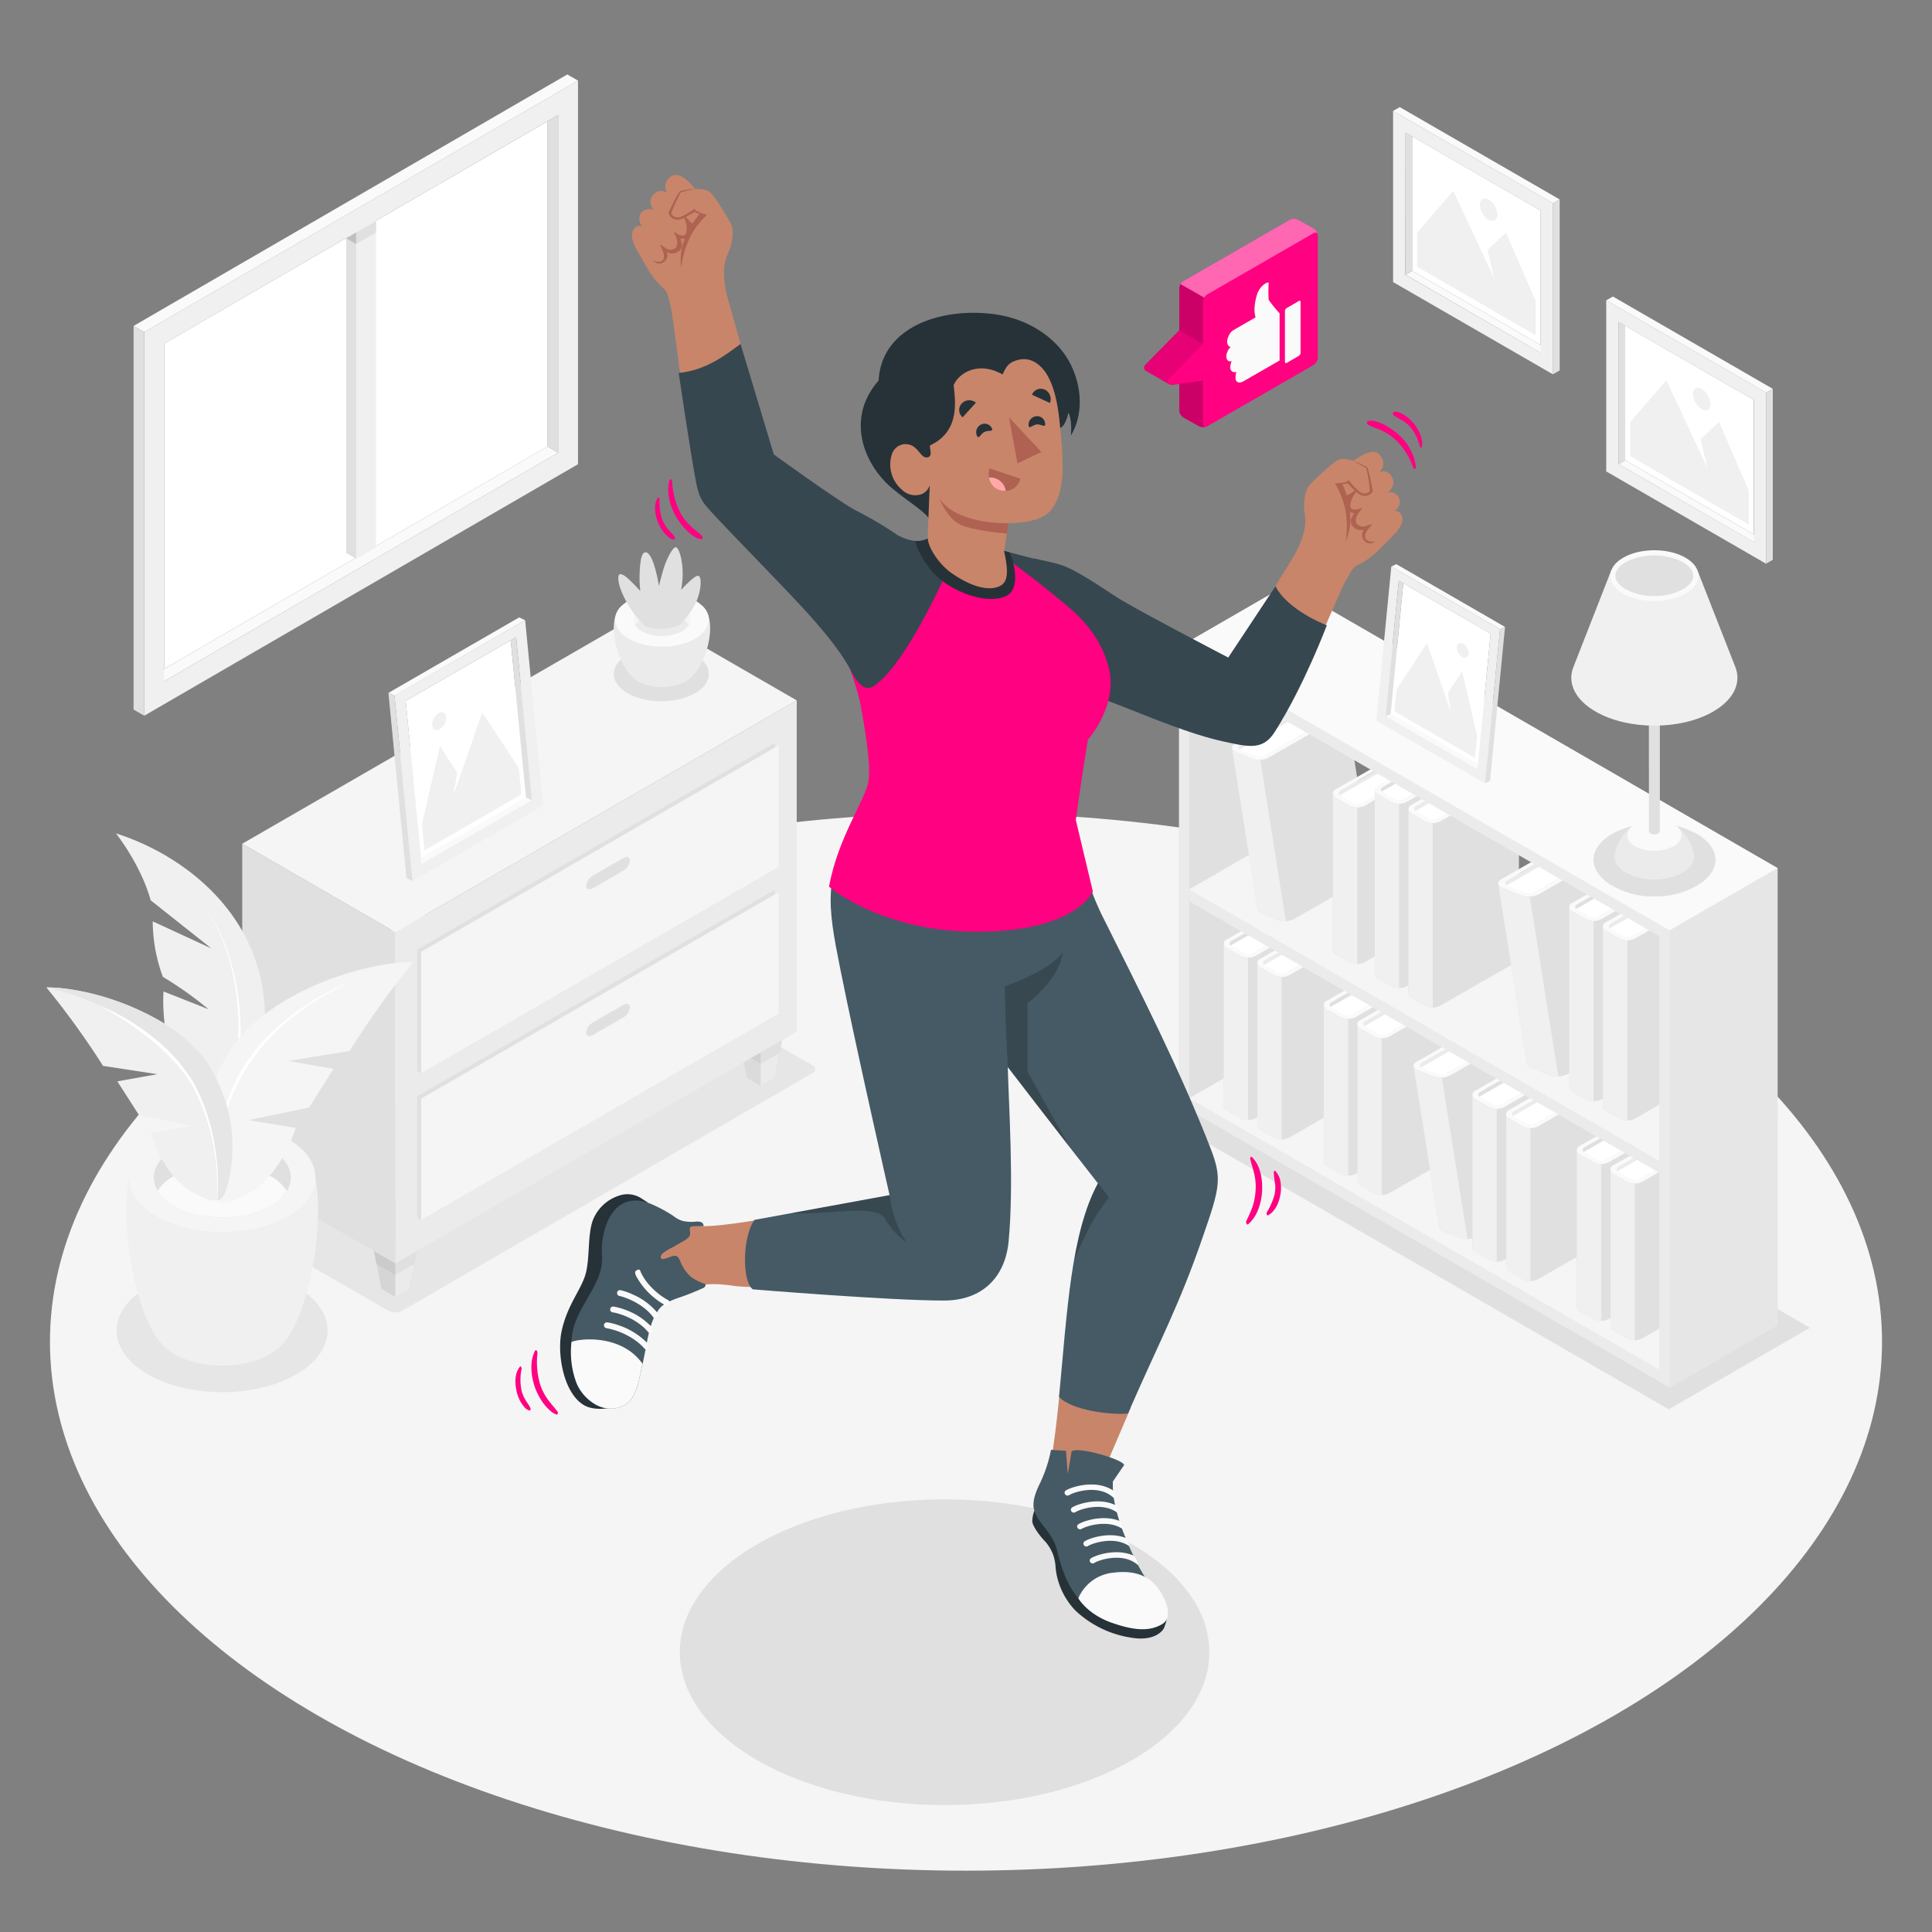 <svg xmlns="http://www.w3.org/2000/svg" viewBox="0 0 500 500"><rect x="0" y="0" width="500" height="500" fill="#808080" stroke="none"/><g id="freepik--Floor--inject-516"><ellipse id="freepik--floor--inject-516" cx="250" cy="347.26" rx="237.07" ry="136.87" style="fill:#f5f5f5"></ellipse></g><g id="freepik--Shadows--inject-516"><polygon id="freepik--Shadow--inject-516" points="468.42 343.62 431.86 364.73 297.71 287.28 334.37 266.23 468.42 343.62" style="fill:#e0e0e0"></polygon><path id="freepik--shadow--inject-516" d="M100.5,339.22,57.58,314.48a1.1,1.1,0,0,1,0-2.09l106.08-61.47a4,4,0,0,1,3.61,0l42.92,24.74a1.1,1.1,0,0,1,0,2.09L104.11,339.21A4,4,0,0,1,100.5,339.22Z" style="fill:#e6e6e6"></path><path id="freepik--shadow--inject-516" d="M38.18,333.07c-10.67,6.23-10.67,16.32,0,22.55s28,6.23,38.63,0,10.67-16.32,0-22.55S48.85,326.84,38.18,333.07Z" style="fill:#e6e6e6"></path><ellipse id="freepik--shadow--inject-516" cx="244.46" cy="427.59" rx="68.52" ry="39.56" style="fill:#e0e0e0"></ellipse></g><g id="freepik--Pictures--inject-516"><g id="freepik--Picture--inject-516"><g id="freepik--Frame--inject-516"><polygon points="400.41 90.27 398.7 91.29 363.75 71.11 365.45 70.09 400.41 90.27" style="fill:#fafafa"></polygon><polygon points="365.45 70.09 398.7 89.28 398.7 54.46 365.45 35.28 365.45 70.09" style="fill:#fff"></polygon><path d="M360.53,73l41.39,23.89V52.61l-41.39-23.9Zm3.22-38.68L398.7,54.46V91.29l-35-20.18Z" style="fill:#f0f0f0"></path><polygon points="363.75 71.11 365.45 70.09 365.45 35.28 363.75 34.28 363.75 71.11" style="fill:#e0e0e0"></polygon><polygon points="360.53 28.71 362.26 27.72 403.65 51.62 401.92 52.61 360.53 28.71" style="fill:#fafafa"></polygon><polygon points="403.65 51.62 401.92 52.61 401.92 96.86 403.65 95.86 403.65 51.62" style="fill:#e0e0e0"></polygon></g><g id="freepik--Land--inject-516"><polygon points="366.75 69.05 397.41 86.75 397.41 77.9 389.74 60.2 384.97 64.62 386.69 72.04 376.1 49.4 366.75 60.2 366.75 69.05" style="fill:#f0f0f0"></polygon><path d="M385.26,51.65a5,5,0,0,1,2.26,3.93c0,1.45-1,2-2.26,1.31A5,5,0,0,1,383,53C383,51.52,384,50.93,385.26,51.65Z" style="fill:#f0f0f0"></path></g></g><g id="freepik--picture--inject-516"><g id="freepik--frame--inject-516"><polygon points="455.56 139.29 453.86 140.3 418.9 120.12 420.6 119.1 455.56 139.29" style="fill:#fafafa"></polygon><polygon points="420.6 119.1 453.86 138.3 453.86 103.48 420.6 84.29 420.6 119.1" style="fill:#fff"></polygon><path d="M415.69,122l41.38,23.9V101.62L415.69,77.73Zm3.21-38.68,35,20.19V140.3l-35-20.18Z" style="fill:#f0f0f0"></path><polygon points="418.9 120.12 420.6 119.1 420.6 84.29 418.9 83.29 418.9 120.12" style="fill:#e0e0e0"></polygon><polygon points="415.69 77.73 417.42 76.74 458.8 100.63 457.07 101.62 415.69 77.73" style="fill:#fafafa"></polygon><polygon points="458.8 100.63 457.07 101.62 457.07 145.87 458.8 144.88 458.8 100.63" style="fill:#e0e0e0"></polygon></g><g id="freepik--land--inject-516"><polygon points="421.9 118.06 452.56 135.76 452.56 126.91 444.89 109.21 440.12 113.64 441.84 121.06 431.25 98.42 421.9 109.21 421.9 118.06" style="fill:#f0f0f0"></polygon><path d="M440.41,100.67a5,5,0,0,1,2.26,3.92c0,1.45-1,2-2.26,1.31a5,5,0,0,1-2.27-3.92C438.14,100.53,439.16,99.94,440.41,100.67Z" style="fill:#f0f0f0"></path></g></g></g><g id="freepik--Window--inject-516"><g id="freepik--window--inject-516"><polygon points="39.76 174.69 42.48 176.31 144.44 117.17 141.72 115.55 39.76 174.69" style="fill:#fafafa"></polygon><polygon points="141.72 115.55 42.49 173.1 42.49 88.91 141.72 31.37 141.72 115.55" style="fill:#fff"></polygon><polygon points="92.18 57.22 92.18 144.62 97.32 141.65 97.32 54.24 92.18 57.22" style="fill:#f0f0f0"></polygon><polygon points="89.61 55.72 92.18 57.22 92.18 144.62 89.61 143.13 89.61 55.72" style="fill:#e0e0e0"></polygon><path d="M149.59,20.86,37.34,85.94v99.28l112.25-65.08Zm-5.15,96.31L42.49,176.31V88.91L144.44,29.77Z" style="fill:#f0f0f0"></path><polygon points="144.44 117.17 141.72 115.55 141.72 31.37 144.44 29.77 144.44 117.17" style="fill:#e0e0e0"></polygon><polygon points="149.59 20.86 146.82 19.27 34.57 84.35 37.34 85.94 149.59 20.86" style="fill:#fafafa"></polygon><polygon points="34.57 84.35 37.34 85.94 37.34 185.22 34.57 183.64 34.57 84.35" style="fill:#e0e0e0"></polygon><polygon points="92.18 60.18 97.31 57.22 97.31 60.19 92.18 63.15 92.18 60.18" style="fill:#e0e0e0"></polygon><polygon points="92.18 63.15 89.61 61.66 92.18 60.18 92.18 63.15" style="opacity:0.15"></polygon></g></g><g id="freepik--Furniture--inject-516"><g id="freepik--Drawer--inject-516"><polygon points="109.58 315.29 105.89 333.58 102.31 335.65 98.76 333.6 95.04 315.29 102.31 311.09 109.58 315.29" style="fill:#e0e0e0"></polygon><polygon points="109.58 315.29 105.89 333.58 102.31 335.65 98.76 333.6 95.04 315.29 102.31 311.09 109.58 315.29" style="opacity:0.05"></polygon><polygon points="102.31 335.65 102.31 319.49 109.58 315.29 105.89 333.58 102.31 335.65" style="fill:#ebebeb"></polygon><polygon points="109.58 315.29 107.2 327.1 102.31 329.92 97.44 327.11 95.04 315.29 102.31 311.09 109.58 315.29" style="opacity:0.05"></polygon><polygon points="77.61 296.84 73.93 315.12 70.34 317.19 66.79 315.14 63.07 296.84 70.34 292.64 77.61 296.84" style="fill:#e0e0e0"></polygon><polygon points="77.61 296.84 73.93 315.12 70.34 317.19 66.79 315.14 63.07 296.84 70.34 292.64 77.61 296.84" style="opacity:0.05"></polygon><polygon points="70.34 317.19 70.34 301.03 77.61 296.84 73.93 315.12 70.34 317.19" style="fill:#ebebeb"></polygon><polygon points="77.61 296.84 75.23 308.64 70.34 311.47 65.47 308.66 63.07 296.84 70.34 292.64 77.61 296.84" style="opacity:0.05"></polygon><polygon points="204.13 260.7 200.44 278.99 196.86 281.05 193.31 279 189.59 260.7 196.86 256.5 204.13 260.7" style="opacity:0.05"></polygon><polygon points="196.86 281.05 196.86 264.89 204.13 260.7 200.44 278.99 196.86 281.05" style="fill:#ebebeb"></polygon><polygon points="204.13 260.7 201.75 272.51 196.86 275.33 191.99 272.52 189.59 260.7 196.86 256.5 204.13 260.7" style="opacity:0.05"></polygon><g id="freepik--Cabinet--inject-516"><g id="freepik--cabinet--inject-516"><polygon points="102.31 326.97 62.69 304.1 62.69 218.36 102.31 241.24 102.31 326.97" style="fill:#e0e0e0"></polygon><polygon points="102.31 241.24 206.19 181.26 206.19 266.99 102.31 326.97 102.31 241.24" style="fill:#ebebeb"></polygon><polygon points="206.19 181.26 102.31 241.24 62.69 218.36 166.58 158.39 206.19 181.26" style="fill:#f5f5f5"></polygon><polygon points="107.97 283.71 200.53 230.26 200.53 261.73 201.57 262.33 109.01 315.77 107.97 315.17 107.97 283.71" style="fill:#e0e0e0"></polygon><polygon points="109.01 284.31 201.57 230.87 201.57 262.33 109.01 315.77 109.01 284.31" style="fill:#f5f5f5"></polygon><path d="M153.51,264.56l7.7-4.44c1-.58,1.81-.32,1.81.58a3.6,3.6,0,0,1-1.81,2.68l-7.7,4.45c-1,.58-1.81.31-1.81-.59A3.63,3.63,0,0,1,153.51,264.56Z" style="fill:#e0e0e0"></path><polygon points="107.97 245.72 200.53 192.27 200.53 223.74 201.57 224.34 109 277.78 107.96 277.18 107.97 245.72" style="fill:#e0e0e0"></polygon><polygon points="109 246.32 201.57 192.87 201.57 224.34 109 277.78 109 246.32" style="fill:#f5f5f5"></polygon><path d="M153.51,226.57l7.7-4.45c1-.57,1.81-.31,1.81.59a3.63,3.63,0,0,1-1.81,2.68l-7.7,4.45c-1,.57-1.81.31-1.81-.59A3.62,3.62,0,0,1,153.51,226.57Z" style="fill:#e0e0e0"></path></g></g><g id="freepik--Pot--inject-516"><path d="M179.84,169.43c4.81,2.77,4.81,7.27,0,10s-12.58,2.77-17.39,0-4.8-7.27,0-10S175,166.66,179.84,169.43Z" style="fill:#e0e0e0"></path><path d="M163.5,175.07c-4.18-4.27-6.64-14.92-2.56-18.31H181.7c4.07,3.39,1.62,14-2.56,18.3l-.11.12-.15.14a4.17,4.17,0,0,1-.38.34l-.1.08-.31.24c-.18.12-.36.24-.54.34a13.75,13.75,0,0,1-12.46,0h0a5.6,5.6,0,0,1-.55-.35l-.29-.22-.12-.1c-.13-.1-.25-.21-.37-.32l-.16-.16Z" style="fill:#ebebeb"></path><path d="M179.89,155.4c4.74,2.73,4.74,7.17,0,9.9s-12.41,2.73-17.15,0-4.73-7.17,0-9.9S175.16,152.66,179.89,155.4Z" style="fill:#fafafa"></path><path d="M176.54,157.34c2.88,1.66,2.88,4.36,0,6a11.57,11.57,0,0,1-10.44,0c-2.88-1.66-2.88-4.36,0-6A11.5,11.5,0,0,1,176.54,157.34Z" style="fill:#f5f5f5"></path><path d="M166.1,160.2a11.5,11.5,0,0,1,10.44,0,4.67,4.67,0,0,1,1.72,1.58,4.67,4.67,0,0,1-1.72,1.58,11.57,11.57,0,0,1-10.44,0,4.67,4.67,0,0,1-1.72-1.58A4.67,4.67,0,0,1,166.1,160.2Z" style="fill:#ebebeb"></path><path d="M175.9,161.78a23.76,23.76,0,0,0,3.77-5c1.75-3.08,2.07-7.21,1.17-7.72s-4.57,3.61-4.57,3.61a22.1,22.1,0,0,0,.38-5.26c-.15-2.74-.82-5.24-1.6-5.74s-2.55,3-3.3,5.47-1.21,4.57-1.21,4.57a38.24,38.24,0,0,0-1.35-5.77c-.91-2.61-1.74-3.2-2.39-2.94s-1.06,1.47-1.25,4.94a33.53,33.53,0,0,0,.15,5s-1.29-1.42-2.73-2.8-2.25-1.73-2.7-1.44-.57,2.65,1.87,7.06a24.5,24.5,0,0,0,4.61,6.07S170.13,164,175.9,161.78Z" style="fill:#e0e0e0"></path></g><g id="freepik--picture--inject-516"><g id="freepik--frame--inject-516"><polygon points="107.56 222.85 109.1 223.6 137.67 207.1 136.13 206.36 107.56 222.85" style="fill:#fafafa"></polygon><polygon points="136.13 206.36 108.95 222.05 104.99 181.39 132.17 165.72 136.13 206.36" style="fill:#fff"></polygon><path d="M135.91,160.51,102.09,180,106.75,228l33.82-19.52Zm1.76,46.59L109.1,223.6,105,181.39l28.57-16.49Z" style="fill:#f0f0f0"></path><polygon points="137.67 207.1 136.13 206.36 132.17 165.72 133.56 164.9 137.67 207.1" style="fill:#e0e0e0"></polygon><polygon points="135.91 160.51 134.35 159.79 100.52 179.32 102.09 180.04 135.91 160.51" style="fill:#fafafa"></polygon><polygon points="100.52 179.32 102.09 180.04 106.75 227.99 105.19 227.26 100.52 179.32" style="fill:#e0e0e0"></polygon></g><g id="freepik--land--inject-516"><polygon points="134.93 205.59 109.87 220.05 109.21 213.2 113.87 193.08 118.31 199.95 117.39 205.73 124.8 184.39 134.26 198.74 134.93 205.59" style="fill:#f0f0f0"></polygon><path d="M113.48,184.61a3.53,3.53,0,0,0-1.65,3.1c.11,1.12,1,1.55,2,1a3.54,3.54,0,0,0,1.65-3.1C115.42,184.45,114.51,184,113.48,184.61Z" style="fill:#f0f0f0"></path></g></g></g></g><g id="freepik--Bookcase--inject-516"><g id="freepik--bookcase--inject-516"><g id="freepik--v--inject-516"><polygon points="305.12 282.68 333.05 266.56 460.03 339.88 460.03 342.94 432.1 359.07 305.12 285.75 305.12 282.68" style="fill:#ebebeb"></polygon><polygon points="432.1 356 305.12 282.68 333.05 266.56 460.03 339.88 432.1 356" style="fill:#f5f5f5"></polygon><polygon points="432.1 356 432.1 359.07 460.03 342.94 460.03 339.88 432.1 356" style="fill:#e0e0e0"></polygon><polygon points="305.12 170.54 333.05 154.41 335.7 155.94 335.7 268.09 307.77 284.22 305.12 282.68 305.12 170.54" style="fill:#ebebeb"></polygon><polygon points="335.7 268.09 307.77 284.22 307.77 172.07 335.7 155.94 335.7 268.09" style="fill:#e0e0e0"></polygon><polygon points="338.72 231.95 317.41 244.26 317.41 286.26 338.72 273.95 338.72 231.95" style="fill:#e0e0e0"></polygon><path d="M318.1,244.93l20.62-11.83a8.61,8.61,0,0,0,4.71,2.58L323,247.46A20.68,20.68,0,0,1,318.1,244.93Z" style="fill:#fff"></path><path d="M325,247.39a4.38,4.38,0,0,1-4,0l-3.48-2a1.2,1.2,0,0,1,0-2.28l20.32-11.66.87.49-20,11.55c-.66.37-.66,1,0,1.36l3.23,1.83a2.66,2.66,0,0,0,2.38,0l20-11.52,1,.56Z" style="fill:#fafafa"></path><path d="M345.29,235.73v42L325,289.39a4.45,4.45,0,0,1-4,0l-3.48-2a1.41,1.41,0,0,1-.82-1.14v-42a1.41,1.41,0,0,0,.82,1.14l3.48,2a4.38,4.38,0,0,0,4,0Z" style="fill:#e0e0e0"></path><path d="M323,247.86a4,4,0,0,1-2-.47l-3.48-2a1.41,1.41,0,0,1-.82-1.14v42a1.41,1.41,0,0,0,.82,1.14l3.48,2a4.08,4.08,0,0,0,2,.47Z" style="fill:#f0f0f0"></path><polygon points="347.43 236.95 326.12 249.26 326.12 291.26 347.43 278.96 347.43 236.95" style="fill:#ebebeb"></polygon><path d="M326.81,249.93l20.62-11.83a8.61,8.61,0,0,0,4.71,2.58L331.7,252.46A20.68,20.68,0,0,1,326.81,249.93Z" style="fill:#fff"></path><path d="M333.68,252.39a4.38,4.38,0,0,1-4,0l-3.47-2a1.2,1.2,0,0,1,0-2.28l20.32-11.66.86.49-20,11.55a.72.72,0,0,0,0,1.36l3.23,1.83a2.63,2.63,0,0,0,2.38,0l20-11.52,1,.56Z" style="fill:#fafafa"></path><path d="M354,240.73v42l-20.32,11.66a4.38,4.38,0,0,1-4,0l-3.47-2a1.39,1.39,0,0,1-.82-1.14v-42a1.39,1.39,0,0,0,.82,1.14l3.47,2a4.38,4.38,0,0,0,4,0Z" style="fill:#e0e0e0"></path><path d="M331.7,252.86a4,4,0,0,1-2-.47l-3.47-2a1.39,1.39,0,0,1-.82-1.14v42a1.39,1.39,0,0,0,.82,1.14l3.47,2a4.08,4.08,0,0,0,2,.47Z" style="fill:#f0f0f0"></path><polygon points="364.64 247.8 343.33 260.11 343.33 300.64 364.64 288.33 364.64 247.8" style="fill:#e0e0e0"></polygon><path d="M344,260.78,364.64,249a8.66,8.66,0,0,0,4.71,2.57l-20.44,11.79A20.68,20.68,0,0,1,344,260.78Z" style="fill:#fff"></path><path d="M350.89,263.24a4.45,4.45,0,0,1-4,0l-3.48-2a1.2,1.2,0,0,1,0-2.27l20.33-11.66.86.49-20,11.54a.72.72,0,0,0,0,1.37l3.23,1.83a2.66,2.66,0,0,0,2.38,0l20-11.51,1,.55Z" style="fill:#fafafa"></path><path d="M371.21,251.57V292.1l-20.32,11.66a4.38,4.38,0,0,1-4,0l-3.48-2a1.39,1.39,0,0,1-.82-1.13V260.1a1.39,1.39,0,0,0,.82,1.14l3.48,2a4.38,4.38,0,0,0,4,0Z" style="fill:#e0e0e0"></path><path d="M348.91,263.71a4.08,4.08,0,0,1-2-.47l-3.48-2a1.39,1.39,0,0,1-.82-1.14v40.54a1.39,1.39,0,0,0,.82,1.13l3.48,2a4,4,0,0,0,2,.47Z" style="fill:#f0f0f0"></path><polygon points="373.35 252.8 352.05 265.11 352.05 305.64 373.35 293.33 373.35 252.8" style="fill:#ebebeb"></polygon><path d="M352.73,265.78,373.35,254a8.71,8.71,0,0,0,4.71,2.58l-20.44,11.78A20.68,20.68,0,0,1,352.73,265.78Z" style="fill:#fff"></path><path d="M359.6,268.24a4.38,4.38,0,0,1-4,0l-3.47-2a1.2,1.2,0,0,1,0-2.28l20.32-11.66.86.49-20,11.54a.73.73,0,0,0,0,1.37l3.23,1.83a2.69,2.69,0,0,0,2.38,0L379,256l1,.56Z" style="fill:#fafafa"></path><path d="M379.92,256.57v40.54L359.6,308.77a4.45,4.45,0,0,1-4,0l-3.47-2a1.37,1.37,0,0,1-.82-1.13V265.11a1.37,1.37,0,0,0,.82,1.13l3.47,2a4.38,4.38,0,0,0,4,0Z" style="fill:#e0e0e0"></path><path d="M357.62,268.71a4.11,4.11,0,0,1-2-.47l-3.47-2a1.37,1.37,0,0,1-.82-1.13v40.53a1.37,1.37,0,0,0,.82,1.13l3.47,2a4.11,4.11,0,0,0,2,.47Z" style="fill:#f0f0f0"></path><polygon points="387.9 263.57 366.59 275.88 373.21 317.63 394.51 305.33 387.9 263.57" style="fill:#ebebeb"></polygon><path d="M367.43,276.46l20.63-11.84a11.25,11.25,0,0,0,5.49,2.13L373.1,278.54A27.53,27.53,0,0,1,367.43,276.46Z" style="fill:#fff"></path><path d="M375.24,278.38a5.53,5.53,0,0,1-4.29.19l-4.06-1.66c-1.28-.52-1.42-1.45-.33-2.08l20.33-11.67,1,.41-20,11.54c-.66.38-.57.94.2,1.25l3.77,1.52a3.31,3.31,0,0,0,2.57-.11l20-11.52,1.14.46Z" style="fill:#fafafa"></path><path d="M395.57,266.71l6.62,41.75-20.33,11.67a5.51,5.51,0,0,1-4.3.19l-4.05-1.65c-.64-.26-1-.62-1.06-1l-6.61-41.76c.06.38.41.74,1.05,1l4.06,1.66a5.53,5.53,0,0,0,4.29-.19Z" style="fill:#e0e0e0"></path><path d="M373.16,278.91a5.44,5.44,0,0,1-2.21-.34l-4.06-1.66c-.64-.26-1-.62-1.05-1l6.61,41.76c.06.38.42.74,1.06,1l4.05,1.65a5.51,5.51,0,0,0,2.22.34Z" style="fill:#f0f0f0"></path><polygon points="403.1 271.07 381.79 283.37 381.79 322.92 403.1 310.62 403.1 271.07" style="fill:#e0e0e0"></polygon><path d="M382.48,284.05l20.61-11.84a8.68,8.68,0,0,0,4.72,2.58l-20.44,11.78S386,286.27,382.48,284.05Z" style="fill:#fff"></path><path d="M389.35,286.5a4.41,4.41,0,0,1-4,0l-3.47-2a1.2,1.2,0,0,1,0-2.27l20.32-11.66.86.49-20,11.54c-.66.38-.66,1,0,1.36l3.23,1.83a2.61,2.61,0,0,0,2.37,0l20-11.52,1,.56Z" style="fill:#fafafa"></path><path d="M409.67,274.84v39.55l-20.32,11.66a4.41,4.41,0,0,1-4,0l-3.47-2a1.39,1.39,0,0,1-.82-1.14V283.37a1.39,1.39,0,0,0,.82,1.14l3.47,2a4.47,4.47,0,0,0,4,0Z" style="fill:#e0e0e0"></path><path d="M387.37,287a4.15,4.15,0,0,1-2-.47l-3.47-2a1.39,1.39,0,0,1-.82-1.14v39.55a1.39,1.39,0,0,0,.82,1.14l3.47,2a4,4,0,0,0,2,.47Z" style="fill:#f0f0f0"></path><polygon points="411.81 276.07 390.5 288.38 390.5 327.93 411.81 315.62 411.81 276.07" style="fill:#ebebeb"></polygon><path d="M391.19,289.05l20.62-11.83a8.66,8.66,0,0,0,4.71,2.57l-20.44,11.79A20.68,20.68,0,0,1,391.19,289.05Z" style="fill:#fff"></path><path d="M398.06,291.5a4.38,4.38,0,0,1-4,0l-3.47-2c-1.1-.63-1.1-1.64,0-2.27L411,275.58l.86.49-20,11.54a.72.72,0,0,0,0,1.36l3.23,1.83a2.63,2.63,0,0,0,2.38,0l20-11.52,1,.56Z" style="fill:#fafafa"></path><path d="M418.38,279.84v39.55l-20.32,11.66a4.38,4.38,0,0,1-4,0l-3.48-2a1.37,1.37,0,0,1-.81-1.14V288.37a1.37,1.37,0,0,0,.81,1.14l3.48,2a4.45,4.45,0,0,0,4,0Z" style="fill:#e0e0e0"></path><path d="M396.08,292a4.08,4.08,0,0,1-2-.47l-3.48-2a1.37,1.37,0,0,1-.81-1.14v39.55a1.37,1.37,0,0,0,.81,1.14l3.48,2a4,4,0,0,0,2,.47Z" style="fill:#f0f0f0"></path><polygon points="430.12 285.37 408.81 297.68 408.81 338.21 430.12 325.9 430.12 285.37" style="fill:#e0e0e0"></polygon><path d="M409.5,298.35l20.62-11.83a8.71,8.71,0,0,0,4.71,2.58l-20.44,11.78A20.68,20.68,0,0,1,409.5,298.35Z" style="fill:#fff"></path><path d="M416.37,300.81a4.38,4.38,0,0,1-4,0l-3.47-2a1.2,1.2,0,0,1,0-2.28l20.32-11.66.86.49-20,11.54a.73.73,0,0,0,0,1.37l3.23,1.83a2.69,2.69,0,0,0,2.38,0l20-11.52,1,.56Z" style="fill:#fafafa"></path><path d="M436.69,289.15v40.53l-20.32,11.66a4.45,4.45,0,0,1-4,0l-3.47-2a1.37,1.37,0,0,1-.82-1.13V297.68a1.37,1.37,0,0,0,.82,1.13l3.47,2a4.38,4.38,0,0,0,4,0Z" style="fill:#e0e0e0"></path><path d="M414.39,301.28a4.11,4.11,0,0,1-2-.47l-3.47-2a1.37,1.37,0,0,1-.82-1.13v40.53a1.37,1.37,0,0,0,.82,1.13l3.47,2a4.11,4.11,0,0,0,2,.47Z" style="fill:#f0f0f0"></path><polygon points="438.83 290.37 417.53 302.68 417.53 343.21 438.83 330.91 438.83 290.37" style="fill:#ebebeb"></polygon><path d="M418.21,303.35l20.62-11.83a8.64,8.64,0,0,0,4.72,2.58L423.1,305.88A20.68,20.68,0,0,1,418.21,303.35Z" style="fill:#fff"></path><path d="M425.08,305.81a4.38,4.38,0,0,1-4,0l-3.47-2a1.2,1.2,0,0,1,0-2.28L438,289.88l.86.49-20,11.55c-.66.37-.66,1,0,1.36l3.22,1.83a2.63,2.63,0,0,0,2.38,0l20-11.52,1,.56Z" style="fill:#fafafa"></path><path d="M445.4,294.15v40.53l-20.32,11.66a4.38,4.38,0,0,1-4,0l-3.47-2a1.39,1.39,0,0,1-.82-1.14V302.68a1.39,1.39,0,0,0,.82,1.14l3.47,2a4.38,4.38,0,0,0,4,0Z" style="fill:#e0e0e0"></path><path d="M423.1,306.28a4,4,0,0,1-2-.47l-3.47-2a1.39,1.39,0,0,1-.82-1.14v40.53a1.39,1.39,0,0,0,.82,1.14l3.47,2a4.14,4.14,0,0,0,2,.47Z" style="fill:#f0f0f0"></path><polygon points="307.77 230.19 335.7 214.05 460.03 285.85 460.03 288.92 432.1 305.06 307.77 233.25 307.77 230.19" style="fill:#ebebeb"></polygon><polygon points="432.1 301.99 307.77 230.19 335.7 214.05 460.03 285.85 432.1 301.99" style="fill:#f5f5f5"></polygon><polygon points="432.1 301.99 432.1 305.06 460.03 288.92 460.03 285.85 432.1 301.99" style="fill:#e0e0e0"></polygon><polygon points="340.9 181.32 319.6 193.63 326.21 235.38 347.52 223.08 340.9 181.32" style="fill:#ebebeb"></polygon><path d="M320.44,194.21l20.63-11.84a11.21,11.21,0,0,0,5.48,2.13l-20.44,11.79A27.27,27.27,0,0,1,320.44,194.21Z" style="fill:#fff"></path><path d="M328.24,196.13a5.53,5.53,0,0,1-4.29.19l-4.06-1.66c-1.27-.52-1.42-1.45-.33-2.08l20.33-11.67,1,.41-20,11.54c-.65.38-.56.94.2,1.25l3.77,1.52a3.38,3.38,0,0,0,2.58-.11l20-11.53,1.14.47Z" style="fill:#fafafa"></path><path d="M348.57,184.46l6.62,41.75-20.33,11.67a5.48,5.48,0,0,1-4.29.19l-4.06-1.65c-.64-.26-1-.62-1.05-1l-6.62-41.76c.06.38.42.74,1.05,1l4.06,1.66a5.53,5.53,0,0,0,4.29-.19Z" style="fill:#e0e0e0"></path><path d="M326.17,196.66a5.51,5.51,0,0,1-2.22-.34l-4.06-1.66c-.63-.26-1-.62-1.05-1l6.62,41.76c.06.38.41.74,1.05,1l4.06,1.65a5.44,5.44,0,0,0,2.21.34Z" style="fill:#f0f0f0"></path><polygon points="366.97 193.08 345.66 205.38 345.66 245.91 366.97 233.61 366.97 193.08" style="fill:#ebebeb"></polygon><path d="M346.35,206.06,367,194.22a8.61,8.61,0,0,0,4.71,2.58l-20.44,11.78S349.92,208.28,346.35,206.06Z" style="fill:#fff"></path><path d="M353.22,208.51a4.38,4.38,0,0,1-4,0l-3.48-2a1.2,1.2,0,0,1,0-2.27l20.32-11.66.87.49-20,11.54c-.66.38-.66,1,0,1.36l3.23,1.83a2.63,2.63,0,0,0,2.38,0l20-11.52,1,.56Z" style="fill:#fafafa"></path><path d="M373.54,196.85v40.53L353.22,249a4.38,4.38,0,0,1-4,0l-3.48-2a1.39,1.39,0,0,1-.82-1.14V205.38a1.39,1.39,0,0,0,.82,1.14l3.48,2a4.45,4.45,0,0,0,4,0Z" style="fill:#e0e0e0"></path><path d="M351.24,209a4.08,4.08,0,0,1-2-.47l-3.48-2a1.39,1.39,0,0,1-.82-1.14v40.53a1.39,1.39,0,0,0,.82,1.14l3.48,2a4,4,0,0,0,2,.47Z" style="fill:#f0f0f0"></path><polygon points="377.82 192.11 356.52 204.42 356.52 252.12 377.82 239.81 377.82 192.11" style="fill:#e0e0e0"></polygon><path d="M357.2,205.09l20.62-11.83a8.64,8.64,0,0,0,4.72,2.58l-20.45,11.78A20.68,20.68,0,0,1,357.2,205.09Z" style="fill:#fff"></path><path d="M364.07,207.55a4.38,4.38,0,0,1-4,0l-3.47-2a1.2,1.2,0,0,1,0-2.28L377,191.62l.86.49-20,11.55c-.66.37-.66,1,0,1.36l3.22,1.83a2.63,2.63,0,0,0,2.38,0l20-11.52,1,.56Z" style="fill:#fafafa"></path><path d="M384.39,195.89v47.7l-20.32,11.66a4.45,4.45,0,0,1-4,0l-3.47-2a1.37,1.37,0,0,1-.82-1.13v-47.7a1.39,1.39,0,0,0,.82,1.14l3.47,2a4.38,4.38,0,0,0,4,0Z" style="fill:#e0e0e0"></path><path d="M362.09,208a4,4,0,0,1-2-.47l-3.47-2a1.39,1.39,0,0,1-.82-1.14v47.7a1.37,1.37,0,0,0,.82,1.13l3.47,2a4.14,4.14,0,0,0,2,.47Z" style="fill:#f0f0f0"></path><polygon points="386.53 197.12 365.23 209.42 365.23 257.12 386.53 244.81 386.53 197.12" style="fill:#ebebeb"></polygon><path d="M365.92,210.1l20.61-11.84a8.68,8.68,0,0,0,4.72,2.58L370.8,212.62A20.66,20.66,0,0,1,365.92,210.1Z" style="fill:#fff"></path><path d="M372.79,212.55a4.41,4.41,0,0,1-4,0l-3.47-2a1.2,1.2,0,0,1,0-2.27l20.32-11.67.86.5-20,11.54a.71.71,0,0,0,0,1.36l3.23,1.83a2.61,2.61,0,0,0,2.37,0l20-11.52,1,.56Z" style="fill:#fafafa"></path><path d="M393.1,200.89v47.7l-20.31,11.66a4.41,4.41,0,0,1-4,0l-3.47-2a1.41,1.41,0,0,1-.82-1.14v-47.7a1.41,1.41,0,0,0,.82,1.14l3.47,2a4.41,4.41,0,0,0,4,0Z" style="fill:#e0e0e0"></path><path d="M370.8,213a4,4,0,0,1-2-.47l-3.47-2a1.41,1.41,0,0,1-.82-1.14v47.7a1.41,1.41,0,0,0,.82,1.14l3.47,2a4.14,4.14,0,0,0,2,.47Z" style="fill:#f0f0f0"></path><polygon points="412.34 214.99 388.59 228.71 395.96 275.25 419.71 261.54 412.34 214.99" style="fill:#ebebeb"></polygon><path d="M389.53,229.36l23-13.2a12.69,12.69,0,0,0,6.12,2.37l-22.79,13.14A30.1,30.1,0,0,1,389.53,229.36Z" style="fill:#fff"></path><path d="M398.23,231.49a6.19,6.19,0,0,1-4.79.22l-4.52-1.85c-1.42-.58-1.59-1.62-.37-2.32l22.67-13,1.12.46-22.28,12.86c-.74.42-.64,1.05.22,1.4l4.2,1.69a3.7,3.7,0,0,0,2.87-.13L419.63,218l1.26.51Z" style="fill:#fafafa"></path><path d="M420.89,218.48,428.27,265l-22.66,13a6.15,6.15,0,0,1-4.79.21l-4.52-1.84c-.71-.29-1.11-.7-1.18-1.12l-7.38-46.55c.07.42.47.83,1.18,1.12l4.52,1.85a6.19,6.19,0,0,0,4.79-.22Z" style="fill:#e0e0e0"></path><path d="M395.91,232.08a6,6,0,0,1-2.47-.37l-4.52-1.85c-.71-.29-1.11-.7-1.18-1.12l7.38,46.55c.07.42.47.83,1.18,1.12l4.52,1.84a6,6,0,0,0,2.47.38Z" style="fill:#f0f0f0"></path><polygon points="428.14 222.49 406.84 234.79 406.84 281.39 428.14 269.09 428.14 222.49" style="fill:#e0e0e0"></polygon><path d="M407.53,235.47l20.61-11.84a8.68,8.68,0,0,0,4.72,2.58L412.41,238S411.09,237.69,407.53,235.47Z" style="fill:#fff"></path><path d="M414.4,237.92a4.41,4.41,0,0,1-4,0l-3.47-2a1.2,1.2,0,0,1,0-2.27L427.28,222l.86.49-20,11.54c-.66.38-.66,1,0,1.36l3.23,1.83a2.61,2.61,0,0,0,2.37,0l20-11.52,1,.56Z" style="fill:#fafafa"></path><path d="M434.72,226.26v46.6L414.4,284.52a4.41,4.41,0,0,1-4,0l-3.47-2a1.41,1.41,0,0,1-.82-1.14v-46.6a1.39,1.39,0,0,0,.82,1.14l3.47,2a4.47,4.47,0,0,0,4,0Z" style="fill:#e0e0e0"></path><path d="M412.41,238.4a4.14,4.14,0,0,1-2-.47l-3.47-2a1.39,1.39,0,0,1-.82-1.14v46.6a1.41,1.41,0,0,0,.82,1.14l3.47,2a4.14,4.14,0,0,0,2,.47Z" style="fill:#f0f0f0"></path><polygon points="436.86 227.49 415.55 239.8 415.55 286.39 436.86 274.09 436.86 227.49" style="fill:#ebebeb"></polygon><path d="M416.24,240.47l20.62-11.83a8.66,8.66,0,0,0,4.71,2.57L421.13,243A20.68,20.68,0,0,1,416.24,240.47Z" style="fill:#fff"></path><path d="M423.11,242.93a4.45,4.45,0,0,1-4,0l-3.48-2a1.2,1.2,0,0,1,0-2.27L436,227l.86.49-20,11.54c-.66.38-.66,1,0,1.36l3.23,1.83a2.63,2.63,0,0,0,2.38,0l20-11.52,1,.56Z" style="fill:#fafafa"></path><path d="M443.43,231.26v46.6l-20.32,11.66a4.38,4.38,0,0,1-4,0l-3.48-2a1.39,1.39,0,0,1-.82-1.14v-46.6a1.39,1.39,0,0,0,.82,1.14l3.48,2a4.45,4.45,0,0,0,4,0Z" style="fill:#e0e0e0"></path><path d="M421.13,243.4a4.08,4.08,0,0,1-2-.47l-3.48-2a1.39,1.39,0,0,1-.82-1.14v46.6a1.39,1.39,0,0,0,.82,1.14l3.48,2a4.08,4.08,0,0,0,2,.47Z" style="fill:#f0f0f0"></path><polygon points="429.44 242.32 457.37 226.2 460.03 227.73 460.03 342.94 432.1 359.07 429.44 357.54 429.44 242.32" style="fill:#ebebeb"></polygon><polygon points="460.03 342.94 432.1 359.07 432.1 243.86 460.03 227.73 460.03 342.94" style="fill:#e6e6e6"></polygon><polygon points="305.12 167.47 333.05 151.34 460.03 224.67 460.03 227.73 432.1 243.86 305.12 170.54 305.12 167.47" style="fill:#ebebeb"></polygon><polygon points="432.1 240.79 305.12 167.47 333.05 151.34 460.03 224.67 432.1 240.79" style="fill:#fafafa"></polygon><polygon points="432.1 240.79 432.1 243.86 460.03 227.73 460.03 224.67 432.1 240.79" style="fill:#e6e6e6"></polygon></g><g id="freepik--picture--inject-516"><g id="freepik--frame--inject-516"><polygon points="383.65 198.46 382.37 199.08 358.61 185.36 359.89 184.74 383.65 198.46" style="fill:#fafafa"></polygon><polygon points="359.89 184.74 382.49 197.79 385.78 163.98 363.18 150.94 359.89 184.74" style="fill:#fff"></polygon><path d="M356.19,186.49l28.13,16.24,3.88-39.88-28.13-16.24ZM362,150.26,385.78,164l-3.41,35.1-23.76-13.72Z" style="fill:#f0f0f0"></path><polygon points="358.61 185.36 359.89 184.74 363.18 150.94 362.02 150.26 358.61 185.36" style="fill:#e0e0e0"></polygon><polygon points="360.07 146.61 361.37 146.01 389.5 162.25 388.2 162.85 360.07 146.61" style="fill:#fafafa"></polygon><polygon points="389.5 162.25 388.2 162.85 384.32 202.73 385.62 202.13 389.5 162.25" style="fill:#e0e0e0"></polygon></g><g id="freepik--land--inject-516"><polygon points="360.88 184.1 381.72 196.13 382.28 190.44 378.4 173.7 374.71 179.41 375.47 184.22 369.31 166.47 361.44 178.41 360.88 184.1" style="fill:#f0f0f0"></polygon><path d="M378.72,166.66a2.93,2.93,0,0,1,1.38,2.57c-.09.93-.86,1.29-1.71.8a2.94,2.94,0,0,1-1.37-2.58C377.11,166.52,377.87,166.17,378.72,166.66Z" style="fill:#f0f0f0"></path></g></g><g id="freepik--Table--inject-516"><g id="freepik--shadow--inject-516"><path id="freepik--shadow--inject-516" d="M428.19,232a21.2,21.2,0,0,0,11.59-3.16c2.7-1.8,4.19-4.05,4.19-6.33s-1.49-4.53-4.19-6.33a22.85,22.85,0,0,0-23.19,0c-2.7,1.8-4.19,4.05-4.19,6.33s1.49,4.53,4.19,6.33A21.21,21.21,0,0,0,428.19,232Z" style="fill:#e0e0e0"></path></g><g id="freepik--Lamp--inject-516"><path d="M417.82,221.74a3.8,3.8,0,0,1,.08-.82,12.32,12.32,0,0,1,5-7.47h10.47a12.31,12.31,0,0,1,5,7.47,3.26,3.26,0,0,1,.08.82.45.45,0,0,1,0,.14c-.09,1.45-1.09,2.88-3,4a16.14,16.14,0,0,1-14.61,0c-1.91-1.11-2.91-2.54-3-4C417.83,221.88,417.82,221.79,417.82,221.74Z" style="fill:#ebebeb"></path><path d="M433.11,213.29c2.74,1.58,2.74,4.15,0,5.73a11,11,0,0,1-9.93,0c-2.74-1.58-2.74-4.15,0-5.73A10.93,10.93,0,0,1,433.11,213.29Z" style="fill:#fafafa"></path><path d="M426.72,178.36h2.85v36.7h0a.68.68,0,0,1-.41.65,2.22,2.22,0,0,1-2,0c-.31-.18-.45-.42-.41-.65h0Z" style="fill:#e0e0e0"></path><path d="M407.1,172.87h0L417,147.59h22.29l9.91,25.28h0c1.41,3.95-.53,8.23-5.84,11.29-8.4,4.85-22,4.85-30.41,0C407.62,181.1,405.68,176.82,407.1,172.87Z" style="fill:#f0f0f0"></path><path d="M436.21,153.64c-4.46,2.57-11.68,2.57-16.13,0s-4.45-6.74,0-9.31,11.67-2.57,16.13,0S440.66,151.07,436.21,153.64Z" style="fill:#fafafa"></path><path d="M428.14,154.25a15.09,15.09,0,0,0,7.41-1.76c1.72-1,2.68-2.24,2.68-3.5s-1-2.52-2.68-3.51a16.46,16.46,0,0,0-14.81,0c-1.73,1-2.68,2.24-2.68,3.51s.95,2.51,2.68,3.5A15.08,15.08,0,0,0,428.14,154.25Z" style="fill:#e0e0e0"></path></g></g></g></g><g id="freepik--Plants--inject-516"><g id="freepik--Plant--inject-516"><g id="freepik--pot--inject-516"><g id="freepik--pot--inject-516"><path d="M73.06,347.9c8.33-8.59,13.22-43.56,5.1-50.37H36.84c-8.12,6.81-3.24,41.76,5.08,50.36l.23.24.29.28a10,10,0,0,0,.75.68l.2.16c.2.16.4.32.63.48a11.4,11.4,0,0,0,1.07.69c6.85,4,18,4,24.81,0h0a9.91,9.91,0,0,0,1.08-.7c.21-.14.4-.3.59-.45l.24-.19c.26-.21.5-.43.73-.65l.33-.33Z" style="fill:#f0f0f0"></path><path d="M40.42,294.78c-9.42,5.51-9.42,14.43,0,19.94s24.72,5.5,34.15,0,9.43-14.43,0-19.94S49.85,289.28,40.42,294.78Z" style="fill:#f5f5f5"></path><path d="M45,297.43c-6.93,4-6.93,10.6,0,14.64s18.15,4,25.07,0,6.93-10.6,0-14.64S51.88,293.39,45,297.43Z" style="fill:#e0e0e0"></path><path d="M70,304.38c-6.92-4-18.15-4-25.07,0a11.62,11.62,0,0,0-4.15,3.84A11.55,11.55,0,0,0,45,312.07c6.92,4,18.15,4,25.07,0a11.39,11.39,0,0,0,4.15-3.85A11.45,11.45,0,0,0,70,304.38Z" style="fill:#fafafa"></path></g><g id="freepik--plants--inject-516"><path d="M39,233l15.69,12.44-15.17-7a42,42,0,0,0,2.63,14.37,92.9,92.9,0,0,1,11.81,8.38l-11.63-4.6s-.79,7.67,2.39,19.36c.84,3.06,4.28,8.91,6.45,13.28a50.57,50.57,0,0,0,3.38,5.83c.07.12.15.23.23.36q4-2.28,8.3-4.43c1.86-3.93,4.3-13.64,5.18-21.6C71.57,239,48.55,221.53,30,215.68,30,215.68,36.4,223.66,39,233Z" style="fill:#f0f0f0"></path><path d="M52.08,234.31c3.2,3.22,5.07,7.46,6.51,11.69a62.54,62.54,0,0,1,2.79,13.17,57.12,57.12,0,0,1-3.33,26.44h0a.44.44,0,1,0,.82.32h0a57.66,57.66,0,0,0,2.93-26.8,61.34,61.34,0,0,0-3-13.2C57.29,241.7,55.33,237.47,52.08,234.31Z" style="fill:#fff"></path><path d="M106.87,249l0,0a236.55,236.55,0,0,0-16.39,23l-15.92,2.57,11.74,2.05-6.3,10L64.3,289.89l12.23,2s-3.39,11.94-12.15,16.92c-4.83,2.74-7.2,3.16-8.65,1.78-1-1-1.25-6.69-2.09-11.8s-.92-13.42,3.91-23.45a31.58,31.58,0,0,1,5-7.37C74.15,255.06,96,248.84,106.87,249Z" style="fill:#f5f5f5"></path><path d="M90.21,254.21c-8.23,3.61-16,8.56-22.14,15.29a43.71,43.71,0,0,0-7.58,11.25A41,41,0,0,0,57,293.84s0,0,0,0,0,0,0,0a52.86,52.86,0,0,1,4.18-12.72A48.62,48.62,0,0,1,68.6,270c5.91-6.74,13.53-11.85,21.65-15.68a0,0,0,0,0,0-.06A0,0,0,0,0,90.21,254.21Z" style="fill:#fff"></path><path d="M12,255.57h0a31.82,31.82,0,0,1,4,.18,64.45,64.45,0,0,1,15.32,3.73c1.83.68,3.67,1.46,5.48,2.32.9.43,1.79.88,2.68,1.36A44.42,44.42,0,0,1,51.24,272a27.63,27.63,0,0,1,4,5.68c.14.26.29.52.42.79h0c.34.69.65,1.38.94,2.06a38.25,38.25,0,0,1,3.45,18.85c-.16,4.57-1.72,9.79-2.61,10.65a2.25,2.25,0,0,1-.39.3c-1.31.83-3.38.34-7.25-1.82-7.76-4.34-10.8-15.33-10.8-15.33l10.78-1.83L36,288.63l-5.63-8.77L40.72,278l-14.06-2.16a206.86,206.86,0,0,0-14.61-20.23s0,0,0,0Z" style="fill:#f0f0f0"></path><path d="M16,255.75a64.45,64.45,0,0,1,15.32,3.73c1.83.68,3.67,1.46,5.48,2.32.9.43,1.79.88,2.68,1.36A44.42,44.42,0,0,1,51.24,272a27.63,27.63,0,0,1,4,5.68c.14.26.29.52.42.79h0c.34.69.65,1.38.94,2.06a38.25,38.25,0,0,1,3.45,18.85c-.16,4.57-1.72,9.79-2.61,10.65a2.25,2.25,0,0,1-.39.3,2.38,2.38,0,0,1-.86.31c1-7.08-2.52-25-7.8-32.43-5.49-7.68-18.51-18.83-36.4-22.67v0A35.49,35.49,0,0,1,16,255.75Z" style="fill:#e6e6e6"></path><path d="M56.3,310.69a61,61,0,0,0-1-15.66,50.5,50.5,0,0,0-5.2-14.85,44,44,0,0,0-10.51-11.75,59,59,0,0,0-13.5-8.09,0,0,0,0,0-.06,0,0,0,0,0,0,0,.05,77.77,77.77,0,0,1,13,8.69,56.16,56.16,0,0,1,5.7,5.31,34.6,34.6,0,0,1,4.76,6.11,50.11,50.11,0,0,1,5.38,14.59,60.74,60.74,0,0,1,1.36,15.57.07.07,0,0,0,0,.05A.05.05,0,0,0,56.3,310.69Z" style="fill:#fff"></path></g></g></g></g><g id="freepik--speech-bubble--inject-516"><g id="freepik--speech-bubble--inject-516"><g id="freepik--speech-bubble--inject-516"><path d="M333.79,56.91l-27.5,15.84a2.42,2.42,0,0,0-1.1,1.9v31.54a2.38,2.38,0,0,0,1.1,1.89l3.94,2.21a2.47,2.47,0,0,0,2.2,0l27.5-15.85a2.42,2.42,0,0,0,1.1-1.9V61a2.4,2.4,0,0,0-1.1-1.89L336,56.89A2.47,2.47,0,0,0,333.79,56.91Z" style="fill:#FF0181"></path><path d="M311.33,109.64V78.11a2.43,2.43,0,0,1,1.1-1.91l27.5-15.84c.61-.35,1.1-.07,1.1.63V92.53a2.42,2.42,0,0,1-1.1,1.9l-27.5,15.85C311.82,110.63,311.33,110.34,311.33,109.64Z" style="fill:#FF0181"></path><path d="M312.43,110.28a2.53,2.53,0,0,1-2.2,0l-3.94-2.21a2.38,2.38,0,0,1-1.1-1.89V74.65a2.22,2.22,0,0,1,.35-1.12l6.12,3.5a2.12,2.12,0,0,0-.33,1.08v31.53C311.33,110.28,311.78,110.65,312.43,110.28Z" style="opacity:0.2"></path><path d="M341,60.79c-.09-.55-.54-.75-1.09-.43L312.43,76.2a2.21,2.21,0,0,0-.77.83l-6.13-3.5a2.19,2.19,0,0,1,.76-.78l27.5-15.85a2.47,2.47,0,0,1,2.2,0l3.94,2.21A2.44,2.44,0,0,1,341,60.79Z" style="fill:#fff;opacity:0.4"></path><path d="M305.19,85.46l-8.84,9a1,1,0,0,0,.16,1.5c.19.12,6.12,3.52,6.12,3.52L311.33,89Z" style="fill:#FF0181"></path><path d="M305.19,85.46l-8.84,9a1,1,0,0,0,.16,1.5c.19.12,6.12,3.52,6.12,3.52L311.33,89Z" style="opacity:0.1"></path><path d="M311.33,89l-8.84,9a1,1,0,0,0,.83,1.65l8-1.16C312.19,98.48,312.19,89,311.33,89Z" style="fill:#FF0181"></path></g><path d="M318.4,95.22a1.1,1.1,0,0,0,1.57,1,6.29,6.29,0,0,0-.23,1.62c0,1,.85,1.55,2.07.84s9.35-5.38,9.35-5.38V81.09a37.92,37.92,0,0,1-2.81-3.46,26.69,26.69,0,0,1,0-4.38c0-.46-1.53.2-2.5,1.8a4.53,4.53,0,0,0-.55,1.24,14.56,14.56,0,0,0-.56,2.6,8.28,8.28,0,0,0,.19,3.25l-5.65,3.26a3,3,0,0,0-1.09,1.11,4,4,0,0,0-.6,1.9c0,1.1.61,1.36.91,1.39a3.49,3.49,0,0,0-1.12,2.47c0,.85.52,1.47,1.38,1.18A4.15,4.15,0,0,0,318.4,95.22Z" style="fill:#fafafa"></path><path d="M336.59,78.14l0,13.17a1,1,0,0,1-.46.79L333,93.92c-.25.15-.46,0-.46-.26V80.52a1,1,0,0,1,.46-.8l3.17-1.84C336.38,77.73,336.59,77.85,336.59,78.14Z" style="fill:#fafafa"></path></g></g><g id="freepik--Character--inject-516"><g id="freepik--character--inject-516"><g id="freepik--Bottom--inject-516"><path d="M189.93,332.78c-4.13-.6-9.33-1-14.21,1.63-7.94,4.25-15.48,10.36-17.29,12.58s-3.72.83-5.22-3.81A14.13,14.13,0,0,1,157,328.72c4.16-3.78,8.21-6.62,9.88-9.23s8.43-3,12.43-2.1c0,0,1.4-.06,2.77-.06,6.18,0,20.43-2.73,20.43-2.73l2.67,18.33S194.06,333.39,189.93,332.78Z" style="fill:#c8856a"></path><path d="M159.74,363.72c-1.64.91-6.09,1.45-8.65-.09-5.34-3.21-7-13.46-5.72-19.25,1.56-7,5.21-10.75,6.27-15s.38-10.16,1.91-13.89a10.89,10.89,0,0,1,6.71-6.08,6.59,6.59,0,0,1,5.75.74l1.62,1.05Z" style="fill:#263238"></path><path d="M148,345.88c.86-7.77,8.32-13.36,7.8-20.9s3.36-17.67,13.2-13.18a36.85,36.85,0,0,1,5.3,2.91,6.87,6.87,0,0,0,2.35,1.26,11,11,0,0,0,3.18.22,3.58,3.58,0,0,1,1.46.05,1,1,0,0,1,.78,1.09l-2.68.05a1.22,1.22,0,0,0-.63.14c-.49.35-.14,1.11-.15,1.71,0,.86-.85,1.44-1.59,1.87l-2.91,1.69a12.83,12.83,0,0,0-2.68,1.64c-.26.27-.69,1.1-.18,1.36s2.16-.53,2.69-.68a2,2,0,0,1,1-.09c.56.15.84.76,1.07,1.29a10.42,10.42,0,0,0,2.81,4.14,12.34,12.34,0,0,0,3.47,1.76.53.53,0,0,1,.24.14.38.38,0,0,1,.06.37,1.28,1.28,0,0,1-.79.7,63.32,63.32,0,0,1-6.07,2.41c-1.66.57-3.95,1.43-5.07,2.87a13.15,13.15,0,0,0-1.82,3.25,33.66,33.66,0,0,0-1.49,5.89c-.59,3-1.2,6-1.9,8.94a17.08,17.08,0,0,1-1.48,4.39c-2.2,4-7.33,4.31-10.79,1.7a11.55,11.55,0,0,1-3.91-4.79C147.56,354.12,147.61,349.61,148,345.88Z" style="fill:#455a64"></path><path d="M167.6,349a.83.83,0,0,1-.21.16c-.31.15-.49,0-.67-.23a12.86,12.86,0,0,0-1.46-1.4,16.45,16.45,0,0,0-3.08-2,18.44,18.44,0,0,0-4.71-1.7l-.51-.09a.77.77,0,0,1-.65-.86.76.76,0,0,1,.86-.65,15.93,15.93,0,0,1,3.27.87,18.59,18.59,0,0,1,6.24,3.68c.48.43,1.17,1,1.14,1.69A.85.85,0,0,1,167.6,349Z" style="fill:#fafafa"></path><path d="M168.56,344.91c-.44.43-.92-.3-1.2-.61a12.87,12.87,0,0,0-1.43-1.33,16,16,0,0,0-3-1.88,17.46,17.46,0,0,0-4.19-1.44l-.18,0a.77.77,0,0,1-.64-.87.75.75,0,0,1,.87-.64,16.14,16.14,0,0,1,3.26.92,17.25,17.25,0,0,1,6,3.77,2,2,0,0,1,.79,1.35,1.06,1.06,0,0,1-.17.65A.52.52,0,0,1,168.56,344.91Z" style="fill:#fafafa"></path><path d="M169.83,341a.89.89,0,0,1-.31.15c-.33.06-.47-.29-.65-.51a8.42,8.42,0,0,0-.62-.72,13.22,13.22,0,0,0-1.34-1.25,16.89,16.89,0,0,0-2.83-1.83,17.8,17.8,0,0,0-3.73-1.45l-.06,0a.76.76,0,1,1,.34-1.49,17.31,17.31,0,0,1,3.28,1.17,17,17,0,0,1,5.74,4.13,2.41,2.41,0,0,1,.6.91.76.76,0,0,1,0,.47.86.86,0,0,1-.24.3A1.07,1.07,0,0,1,169.83,341Z" style="fill:#fafafa"></path><path d="M165,328.64a.93.93,0,0,1,.33-.07c.34,0,.39.4.5.66a8.29,8.29,0,0,0,.43.84,13.14,13.14,0,0,0,1,1.55,16.8,16.8,0,0,0,2.3,2.47,17.29,17.29,0,0,0,3.24,2.33l.06,0a.76.76,0,0,1-.69,1.36,18.85,18.85,0,0,1-7.44-7.37,2.3,2.3,0,0,1-.35-1,.65.65,0,0,1,.13-.45,1.17,1.17,0,0,1,.3-.24Z" style="fill:#fafafa"></path><path d="M147.9,347.29a22.85,22.85,0,0,0,1.36,10.79,11.55,11.55,0,0,0,3.91,4.79c3.46,2.61,8.59,2.31,10.79-1.7a17.08,17.08,0,0,0,1.48-4.39c.3-1.27.58-2.55.85-3.83C160.92,345.35,150.32,346.32,147.9,347.29Z" style="fill:#fafafa"></path><path d="M288.35,374.34c-1.53,3.56-3.59,8.13-2.41,13.14,1.92,8.13,5.59,16.36,7.15,18.52s-.15,3.53-4.67,3.77a13.15,13.15,0,0,1-12.06-6.88c-2.39-4.64-4-8.95-5.91-11.08s-1.45-5.44.28-8.82,3.45-22.12,3.45-22.12l18.42,3.53S289.88,370.78,288.35,374.34Z" style="fill:#c8856a"></path><path d="M267.71,390.94a8.13,8.13,0,0,0-.56,2.78c.07,1.22,1.89,3.7,3.14,5a10.58,10.58,0,0,1,2.89,6.92,18.74,18.74,0,0,0,5.14,11.17,26.9,26.9,0,0,0,14.33,7c6.65,1.17,8.51-2.31,8.51-2.31s1.6-3.34.25-4.46S267.71,390.94,267.71,390.94Z" style="fill:#263238"></path><path d="M272,375.21a35.62,35.62,0,0,1-3.05,9.06c-.84,1.75-2,4.56-1.25,6.67.9,3.22,4.53,5.5,5.76,9.9s2.6,12,10.17,16.67,14.71,4.32,17.08,2.55,1.79-4.46-2.4-9.21c-4.45-5.05-8.47-16.68-8.47-16.68-1-3.37-2-6.72-1.83-10.76l2.9-4.24c0-1.39-12-4.93-13.58-3.55l-1,5.85-.45-6Z" style="fill:#455a64"></path><path d="M279.07,413.62a11,11,0,0,1,9.31-6.64c7.31-.88,10.3,2.53,11.69,4.58,1.65,2.44,3.61,7,.76,8.72-3.08,1.87-6.91,1.89-13.21-.35S279.07,413.62,279.07,413.62Z" style="fill:#fafafa"></path><path d="M277.67,391.43a.77.77,0,0,0,.66-.09c1.06-.72,6.88-2.71,10.76.09.41-.42.24-1.07-.46-1.93-4.39-2.08-9.91-.22-11.18.64a.7.7,0,0,0-.17,1A.83.83,0,0,0,277.67,391.43Z" style="fill:#fafafa"></path><path d="M290.37,395.6a2.24,2.24,0,0,0-.67-2c-4.28-1.68-9.41.06-10.63.89a.69.69,0,0,0-.16,1,.79.79,0,0,0,1,.19C281,395,286.5,393.15,290.37,395.6Z" style="fill:#fafafa"></path><path d="M288.3,387.74a1.33,1.33,0,0,0-.22-2c-4.52-3-10.87-.9-12.25,0a.69.69,0,0,0-.17,1,.79.79,0,0,0,.38.28.76.76,0,0,0,.67-.09C277.85,386.18,284.48,383.94,288.3,387.74Z" style="fill:#fafafa"></path><path d="M294.58,405.11a4.19,4.19,0,0,0-1.26-2.53c-4.36-1.94-9.75-.13-11,.72a.7.7,0,0,0-.16,1,.81.81,0,0,0,.38.28.76.76,0,0,0,.67-.09C284.31,403.74,290.73,401.57,294.58,405.11Z" style="fill:#fafafa"></path><path d="M280.91,400.2a.74.74,0,0,0,.66-.09c1.05-.7,6.75-2.65,10.63,0a2.55,2.55,0,0,0-.88-2.09c-4.29-1.68-9.41.06-10.63.89a.69.69,0,0,0-.16,1A.75.75,0,0,0,280.91,400.2Z" style="fill:#fafafa"></path><path d="M195.27,315.7l34.95-6.4s-9.06-39.87-12.86-59.06c-3.07-15.48-4.69-24.22,4.84-38l43.92,7.53,14.48,2.47c1.56,7.89,1.73,8.37,4.28,14,10.54,21.12,20.56,40.77,28.41,60.94,3,7.77,2.46,10.1-2,22.91-6.19,18-11.29,27.18-19.37,45.72-4.46.46-14.74-.85-17.84-4.31,2.14-22.45,3.08-42.32,10.05-55.27-10.71-13.63-23.32-30.08-23.32-30.08.28,10.37,1.62,30.37.22,45.11-.88,9.25-6.77,15.35-16.86,15.32-14.05,0-49.35-2.9-49.35-2.9C192,331.56,192.13,320,195.27,315.7Z" style="fill:#455a64"></path><path d="M260.85,276.19c-.7-11-.8-20.93-.8-20.93s11.48-3.85,15-8.82c-.91,7.2-9.16,13.17-9.16,13.17l.07,17.82,10.85,19.4Z" style="opacity:0.2"></path><path d="M230.22,309.3s.89,7.71,4.63,12.38a19.12,19.12,0,0,1-5.81-6.26c-2.22-4-14.58-.89-24-1.49Z" style="opacity:0.2"></path><path d="M284.17,306.27c-2.95,5.47-4.81,12.2-6.15,19.83a86,86,0,0,1,3.87-8.28A42.19,42.19,0,0,1,287,310,36.91,36.91,0,0,0,284.17,306.27Z" style="opacity:0.2"></path></g><g id="freepik--Top--inject-516"><path d="M348.23,150.34c1.23-1.9,1.51-3.32,3.23-4.14a19.41,19.41,0,0,0,5.41-3.94c2.39-2.31,4.27-4.29,4.27-4.29s2.1-2.26,1.78-3.94a2,2,0,0,0-2-1.84,2.7,2.7,0,0,0,1.22-3.14,2.67,2.67,0,0,0-3-1.61s2.39-1.74,1.1-4a2.52,2.52,0,0,0-3.32-1.24,3,3,0,0,0,.35-4.23c-.94-1.34-2.73-1.76-7,1.29,0,0-2.4-.89-3.91-.26-.95.39-4.9,3.81-7.36,6.43-1.19,1.27-1.83,4.46-1.35,7.52.43,2.78.1,5.49-2.59,10.67Z" style="fill:#c8856a"></path><path d="M345.47,125.07a22,22,0,0,1,2.6,6.35,23.73,23.73,0,0,1,.18,8.69,14.85,14.85,0,0,0,1.13-7.61,2.07,2.07,0,0,0,1.15.3c-.92,1.28-1.57,2.63,0,3.8a2.52,2.52,0,0,0,2.48.48,2.15,2.15,0,0,0-.26,2.39,2,2,0,0,0,2.41,1.05,3.71,3.71,0,0,0,.53-.26.24.24,0,0,0,.08-.06s0,0,0-.06l-.3,0a2.27,2.27,0,0,1-2-.61,1.81,1.81,0,0,1,0-1.59,7.83,7.83,0,0,1,1.53-2.06.19.19,0,0,0,.05-.1c0-.09-.13-.1-.22-.08-.5.11-1,.35-1.45.49a2.05,2.05,0,0,1-1.91-.34c-1.13-.84-.4-2.43.29-3.33.23-.3.48-.58.69-.88,0-.05.06-.12,0-.14l0,0a2,2,0,0,0-.71.19,3.34,3.34,0,0,1-.77.19,1.71,1.71,0,0,1-1-.12c-.67-.34-.53-1.07-.4-1.69a5.85,5.85,0,0,1,1.4-2.7l.05-.07.2.18c2,1.88,4.31.27,4-.79s-.92-5.49-1.52-5.81a27.7,27.7,0,0,0-3.45-1.61l3.35,1.9s1.27,5.75.77,6.1a2,2,0,0,1-2.54-.06,16.86,16.86,0,0,1-2.79-2.94C348.33,125.1,345.47,125.07,345.47,125.07Zm1.91.18a2.21,2.21,0,0,0,1.32-.24s.42.5,1.95,2a9.67,9.67,0,0,0-1.21.79,2.29,2.29,0,0,1-.74.31.83.83,0,0,1-.22,0A19.35,19.35,0,0,0,347.38,125.25Z" style="fill:#af6152"></path><path d="M335,143.65s15.62,1.81,13.19,6.69-13.58,32.1-16.53,34.78l-13.15-14.55Z" style="fill:#c8856a"></path><path d="M267.6,144.54c6.85,1.45,7.71,1.62,11.9,4s8.73,5.6,10.95,6.9c8,4.66,27.42,14.73,27.42,14.73l12.22-18.45c2.22,4.35,8.08,8,13.28,10.12,0,0-5.75,15.36-13.36,27.42-2.4,3.81-5,4.34-10,3.34-4.42-.88-9-1.72-21.69-6.68-8.6-3.37-15-6.2-27.93-9.74C268.68,175.72,265.65,147.48,267.6,144.54Z" style="fill:#37474f"></path><g id="freepik--Head--inject-516"><path d="M241.33,136.09c-.48-3.16-6-5.81-11-10.21-6.87-6.12-11.43-17.73-2.94-27.4.75-14.15,16.73-19.08,30.32-17.11,8.16,1.19,16,5.83,19.58,13.34,2.56,5.42,3.2,12.42-.15,18,.18-1.78.13-4.43-.64-5.92a9.94,9.94,0,0,1-.95,2.73,3.41,3.41,0,0,1-2.21,1.74c-1,.18-1.61-.31-2.49-.5s-.88-.07-1.55.51l-2.41,2.14-5.66,5L249.33,129C248.88,129.41,241.36,136.24,241.33,136.09Z" style="fill:#263238"></path><path d="M237.73,128.09a4.89,4.89,0,0,1-4.32-1.36,8.54,8.54,0,0,1-2.59-9.16,3.72,3.72,0,0,1,5.48-2.09c1.74,1.13,2.32,3.25,3.81,2.87,1.26-.32.54-2,.54-3.06,7.38-3.43,6.78-10.42,6.15-15.62,1.52-3.44,6.72-6.18,12.65-2.76,1-2,1.42-3.06,4-3.75,3.65-1,6.39,1.72,7.72,4.16,2.35,4.32,2.86,9.72,3.32,14.52.89,9.18.94,16.06-2.58,20.26-2.16,2.58-6.52,3.16-10.95,3.33l-1.07,7.15s2.81,6.55-.24,10.21a14.83,14.83,0,0,1-11.17-1.39c-8.47-4.77-8.41-12-8.41-12l.54-13.86A3.55,3.55,0,0,1,237.73,128.09Z" style="fill:#c8856a"></path><path d="M256.68,110.8c.5,1.06-.86.44-1.92,1s-1.42,2-1.92,1a2.22,2.22,0,0,1,1-2.9A2.08,2.08,0,0,1,256.68,110.8Z" style="fill:#263238"></path><path d="M270.48,109.65c.08,1.17-1,.08-2.14.19s-2.07,1.37-2.15.2a2.22,2.22,0,0,1,2-2.32A2.07,2.07,0,0,1,270.48,109.65Z" style="fill:#263238"></path><path d="M271.72,104.29l-4.65-2.14a2.46,2.46,0,0,1,3.32-1.31A2.7,2.7,0,0,1,271.72,104.29Z" style="fill:#263238"></path><path d="M252.57,104.21,249.13,108a2.46,2.46,0,0,1-.25-3.56A2.7,2.7,0,0,1,252.57,104.21Z" style="fill:#263238"></path><path d="M256.07,121.2l8,2.68a4.13,4.13,0,0,1-5.61,2.88C256.26,125.93,255.47,123.66,256.07,121.2Z" style="fill:#af6152"></path><path d="M258.44,126.76a4.51,4.51,0,0,0,1.85.29,4.05,4.05,0,0,0-4.11-3.48l-.23,0A3.91,3.91,0,0,0,258.44,126.76Z" style="fill:#ffa8a7"></path><polygon points="261.12 108 263.34 119.93 269.5 116.96 261.12 108" style="fill:#af6152"></polygon><path d="M261,135.43c-4.69,0-14.19-.84-17.88-6.44,0,0,1.8,4.8,5.06,6.6s12.43,2.5,12.43,2.5Z" style="fill:#af6152"></path></g><path d="M273.18,146c3.47.86,1.31,6.37,8,16.15l-20.83-17.7-.49-1.84S268.36,144.77,273.18,146Z" style="fill:#37474f"></path><path d="M275.1,155.91c-8.85-7.36-14.66-11.37-14.66-11.37,1.15,4.67.06,7.42-2.26,8.15s-10.47-1-15.22-5.34l-25.57,18.37c1.53,4.51,4.58,12.36,5.42,17.17s2.58,14.18,2,19-7.88,14.5-10.26,27.59c0,0,15,13,42.57,11.56,22-1.12,25.71-10.35,25.71-10.35s-2.56-10.71-4.41-18.47c1.61-11.85,3.13-20.79,3.13-20.79s8-9,5.36-18.78C284.62,163.88,278.75,158.94,275.1,155.91Z" style="fill:#FF0181"></path><path d="M232.31,138.5c5.08,2.75,7.77.89,7.77.89s-.36,6.88,4.38,9.88c0,0-10,22.33-17.82,27.9S232.31,138.5,232.31,138.5Z" style="fill:#37474f"></path><path d="M240.08,139.39c.38,3,3.47,7.07,6.2,8.94,5.79,4,10.24,4.7,12.81,3.15s1.14-6.53.81-8.9l1.39.36c1.13,2.47,3,9.58-1,11.36-5.54,2.46-15.52-1.88-19.37-6.77s-4-7.55-4-7.55a8,8,0,0,0,1.67-.06A9.45,9.45,0,0,0,240.08,139.39Z" style="fill:#263238"></path><path d="M173.62,79.37c-.68-2.17-.57-3.61-2-4.85a19.51,19.51,0,0,1-4.17-5.24c-1.69-2.85-3-5.26-3-5.26s-1.42-2.74-.66-4.27a2,2,0,0,1,2.44-1.24,2.72,2.72,0,0,1-.35-3.36,2.68,2.68,0,0,1,3.3-.76s-1.85-2.3,0-4.11A2.53,2.53,0,0,1,172.7,50a3,3,0,0,1,.78-4.18c1.26-1,3.1-1,6.43,3.11,0,0,2.55-.21,3.83.79.82.63,3.72,5,5.4,8.15.81,1.54.58,4.78-.69,7.61-1.15,2.56-1.56,5.26-.33,11Z" style="fill:#c8856a"></path><path d="M179.74,54a16.61,16.61,0,0,1-3.46,2.09,2.06,2.06,0,0,1-2.47-.61c-.39-.48,2.36-5.68,2.36-5.68l3.74-1a27.07,27.07,0,0,0-3.75.64c-.67.15-2.44,4.25-3,5.2s1.24,3.11,3.66,1.83l.24-.13,0,.09a5.78,5.78,0,0,1,.63,3c0,.63-.09,1.38-.84,1.52a1.63,1.63,0,0,1-1-.15,2.84,2.84,0,0,1-.7-.39,1.83,1.83,0,0,0-.62-.36h-.05s0,.09,0,.14c.13.35.29.69.44,1,.43,1,.71,2.78-.61,3.29a2.1,2.1,0,0,1-1.93-.17c-.43-.27-.81-.63-1.27-.87-.08,0-.21-.06-.23,0s0,.07,0,.1a7.61,7.61,0,0,1,.93,2.39,1.85,1.85,0,0,1-.39,1.55,2.27,2.27,0,0,1-2.09.05l-.28-.11s0,0,0,0,0,.06.06.09a4.19,4.19,0,0,0,.45.39,2,2,0,0,0,2.59-.38,2.17,2.17,0,0,0,.4-2.37,2.48,2.48,0,0,0,2.51.19c1.85-.7,1.57-2.18,1-3.65a2.15,2.15,0,0,0,1.18,0,15,15,0,0,0-.93,7.64,23.92,23.92,0,0,1,2.48-8.34,21.76,21.76,0,0,1,4.2-5.42S180.22,55,179.74,54Zm-.45,3.79a.55.55,0,0,1-.22-.06,2.28,2.28,0,0,1-.62-.5,12.52,12.52,0,0,0-1-1.08c1.85-1,2.39-1.37,2.39-1.37a2.17,2.17,0,0,0,1.21.58A19.52,19.52,0,0,0,179.29,57.83Z" style="fill:#af6152"></path><path d="M188.12,76.41s-15.54-2.4-14.5,3,4.86,39.43,7,42.8l17.25-11Z" style="fill:#c8856a"></path><path d="M232.31,138.5a93.08,93.08,0,0,0-10.74-6.35c-4.48-2.36-21.31-14.54-21.31-14.54L191.65,89c-4.56,3.46-9.45,6.9-16,7.51,0,0,3.1,21,4.44,28,.83,4.43,1.67,5.46,4.37,8.37,4.79,5.17,13.39,13.94,20.43,21.37,6.35,6.7,12.29,13.47,15.3,19.3.81,1.56,2.69,5,5,4.43,3.51-.89,7.22-10.33,8.91-15.79C236.84,153.24,232.4,142,232.31,138.5Z" style="fill:#37474f"></path></g><path d="M138.43,349.64c-1.39,2.79-1,6.37-.05,9.24a17,17,0,0,0,2.13,4.13,11.74,11.74,0,0,0,1.66,1.86,4.59,4.59,0,0,0,1.85,1.2c.39.09.42-.54.26-.76-1-1.32-2.13-2.47-3-3.86a14.45,14.45,0,0,1-1.52-3.26,20.18,20.18,0,0,1-.65-8.11c0-.34-.41-1-.66-.44Z" style="fill:#FF0181"></path><path d="M134.58,353.68c-1.38,1.66-1.36,4.1-.94,6.11a9.83,9.83,0,0,0,1,2.83,8.53,8.53,0,0,0,.94,1.37,2.71,2.71,0,0,0,1.46,1.06c.28.05.31-.48.24-.63-.39-.85-1-1.57-1.45-2.4a9.19,9.19,0,0,1-.82-2,13.35,13.35,0,0,1,0-5.8c0-.23-.23-.85-.5-.51Z" style="fill:#FF0181"></path><path d="M173.26,124.33c-.88,3.12.15,6.67,1.72,9.41a16.69,16.69,0,0,0,2.87,3.66c.94.9,2.32,2.06,3.68,2.13.4,0,.29-.66.13-.83-1-1-2.21-1.83-3.22-2.84a14,14,0,0,1-2.28-3,19,19,0,0,1-2.2-8.33c0-.44-.56-.71-.7-.19Z" style="fill:#FF0181"></path><path d="M170.14,128.94c-1,1.84-.64,4.23.11,6.11a10.26,10.26,0,0,0,1.64,2.85A8.77,8.77,0,0,0,173,139a2.32,2.32,0,0,0,1.42.66c.31,0,.33-.52.19-.72-.58-.84-1.4-1.5-2-2.32a9,9,0,0,1-1.23-2.18,14.67,14.67,0,0,1-.69-5.23c0-.29-.36-.68-.56-.31Z" style="fill:#FF0181"></path><path d="M366.43,120.79a13.33,13.33,0,0,0-4.61-8.41,16.5,16.5,0,0,0-3.61-2.47c-1.19-.59-2.87-1.35-4.21-.9-.27.09-.27.67-.05.81,1.2.74,2.63,1.09,3.89,1.72a14.24,14.24,0,0,1,3.38,2.33,18,18,0,0,1,4.52,7.16c.22.58.73.3.69-.24Z" style="fill:#FF0181"></path><path d="M368,115.48a5.22,5.22,0,0,0-.13-2.08,7.59,7.59,0,0,0-.49-1.41,10.39,10.39,0,0,0-1.57-2.46,9.64,9.64,0,0,0-2.21-2,8.43,8.43,0,0,0-1.39-.74,2,2,0,0,0-1.53-.14.52.52,0,0,0-.06.77c.77.66,1.77,1,2.6,1.58a9.7,9.7,0,0,1,2,1.77,12.53,12.53,0,0,1,2.2,4.72c.13.43.56.41.62,0Z" style="fill:#FF0181"></path><path d="M323.08,316.78c2.22-1.89,3.28-5.16,3.51-8,.26-3.1-.24-7.12-2.63-9.35-.29-.28-.46.31-.41.51.37,1.53.91,3,1.2,4.58a14.6,14.6,0,0,1,.18,3.79,16.72,16.72,0,0,1-.78,4,39.36,39.36,0,0,1-1.61,3.7c-.16.33.09,1.17.54.79Z" style="fill:#FF0181"></path><path d="M328.18,314.51c1.85-1,2.77-3.18,3.15-5.15a9.51,9.51,0,0,0,.12-3,5.32,5.32,0,0,0-1.39-3.3c-.25-.21-.4.17-.41.37a26.59,26.59,0,0,0,.38,3.17,9.6,9.6,0,0,1-.19,2.62,17.17,17.17,0,0,1-2,4.52c-.11.21,0,1,.37.78Z" style="fill:#FF0181"></path></g></g></svg>
